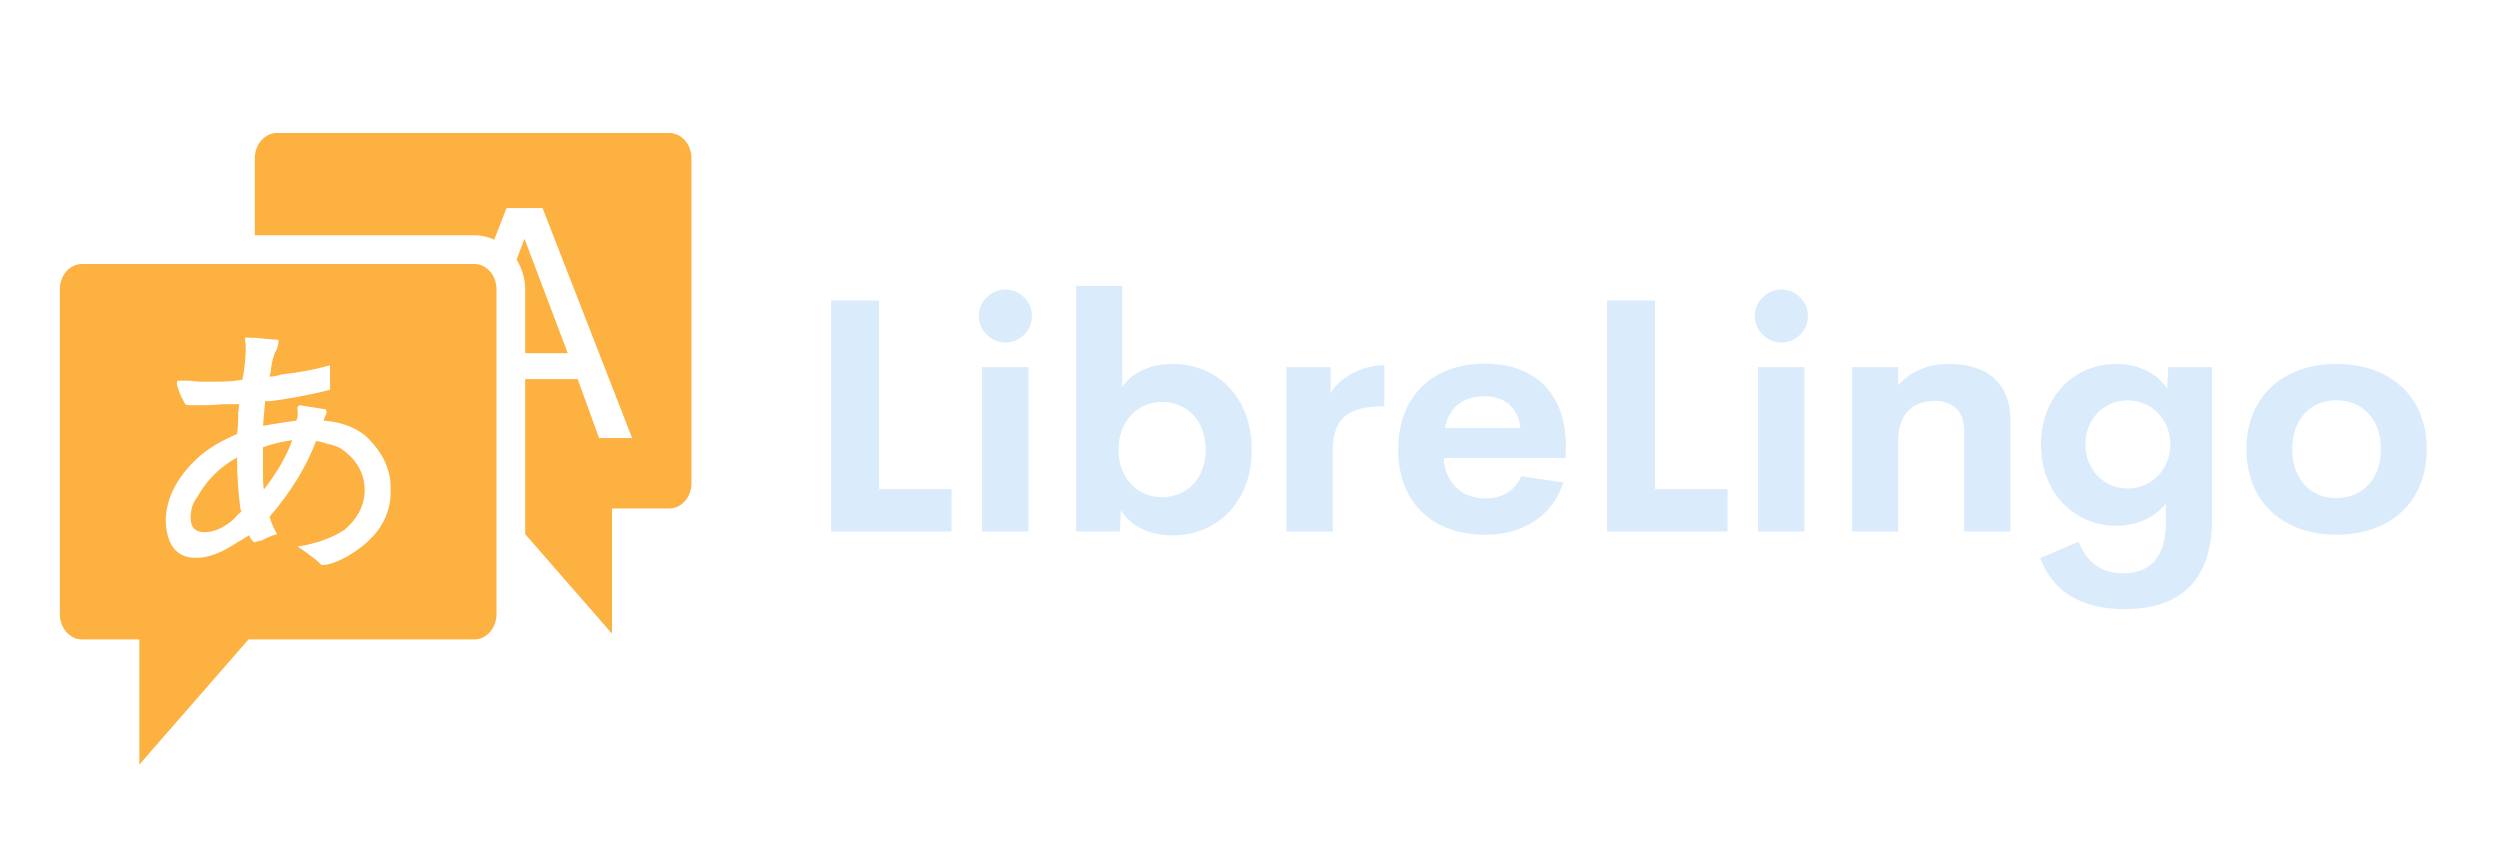 <svg xmlns="http://www.w3.org/2000/svg" xmlns:xlink="http://www.w3.org/1999/xlink" version="1.1" width="3168.539" height="1081.962">
			
			<g transform="scale(8.427) translate(10, 10)">
				<defs id="SvgjsDefs1913"/><g id="SvgjsG1914" featureKey="yUUXwC-0" transform="matrix(2.159,0,0,2.159,-5.318,5.682)" fill="#fcb141"><path xmlns="http://www.w3.org/2000/svg" d="m17.129 2c-0.857 0-1.547 0.791-1.547 1.773v5.352h15.289c0.504 0 0.97 0.114 1.389 0.305l0.857-2.199h2.51l6.24 16.021h-2.303l-1.492-4.109h-3.654v10.803l6.045 6.93v-8.719h3.99c0.857 0 1.547-0.791 1.547-1.773v-22.609c0-0.982-0.69-1.773-1.547-1.773zm17.238 7.367-0.549 1.457c0.382 0.616 0.6 1.339 0.6 2.074v4.441h2.965z" style="" fill="#fcb141" stroke-width="1.571"/><path xmlns="http://www.w3.org/2000/svg" d="m3.547 11.125c-0.857 0-1.547 0.791-1.547 1.773v22.609c0 0.982 0.69 1.773 1.547 1.773h3.99v8.719l7.605-8.719h15.729c0.857 0 1.547-0.791 1.547-1.773v-22.609c0-0.982-0.69-1.773-1.547-1.773zm11.328 5.135h0.377c0.251 0 0.577 0.023 0.979 0.07 0.452 0.048 0.778 0.072 0.979 0.072 0.05 0.19 1.88e-4 0.452-0.15 0.785-0.1 0.143-0.15 0.26-0.15 0.355-0.1 0.238-0.176 0.618-0.227 1.141-0.05 0.143-0.074 0.24-0.074 0.287 0.251 0 0.527-0.049 0.828-0.145 1.255-0.143 2.383-0.355 3.387-0.641v1.711c-1.355 0.333-2.735 0.595-4.141 0.785h-0.377c-0.05 0.475-0.1 1.045-0.15 1.711 0.1 0 0.252-0.023 0.453-0.07 0.853-0.143 1.479-0.238 1.881-0.285 0-0.048 0.026-0.143 0.076-0.285v-0.428c-0.05-0.19-1.87e-4 -0.31 0.15-0.357l1.807 0.285 0.076 0.215c-0.05 0.095-0.126 0.285-0.227 0.57 1.205 0.095 2.183 0.452 2.936 1.07 1.154 1.094 1.732 2.281 1.732 3.564v0.5c-0.05 1.712-1.028 3.138-2.936 4.279-0.753 0.428-1.357 0.643-1.809 0.643h-0.074l-0.377-0.357c-0.552-0.428-0.978-0.736-1.279-0.926 1.255-0.19 2.333-0.572 3.236-1.143 0.903-0.761 1.381-1.64 1.432-2.639v-0.285c-0.05-1.094-0.578-1.998-1.582-2.711-0.201-0.143-0.501-0.26-0.902-0.355h-0.076c-0.201-0.095-0.477-0.167-0.828-0.215-0.652 1.759-1.731 3.518-3.236 5.277 0.151 0.475 0.325 0.88 0.525 1.213-0.251 0.048-0.601 0.19-1.053 0.428-0.251 0.048-0.427 0.095-0.527 0.143-0.151-0.095-0.277-0.26-0.377-0.498-0.351 0.238-0.627 0.403-0.828 0.498-1.054 0.713-1.982 1.07-2.785 1.07h-0.301c-1.154-0.095-1.782-0.902-1.883-2.424v-0.285c0.05-1.474 0.778-2.878 2.184-4.209 0.652-0.618 1.581-1.188 2.785-1.711 0.05-0.333 0.076-0.832 0.076-1.498 0.05-0.428 0.074-0.618 0.074-0.57h-1.129c-0.552 0.048-0.978 0.07-1.279 0.07h-1.129c-0.05 0-0.126-0.023-0.227-0.07l-0.301-0.572c-0.05-0.143-0.1-0.26-0.15-0.355v-0.072c-0.151-0.285-0.177-0.498-0.076-0.641h0.828c0.351 0.048 0.603 0.07 0.754 0.07h1.129c0.753 0 1.355-0.047 1.807-0.143 0-0.095 0.024-0.238 0.074-0.428 0.1-0.713 0.152-1.283 0.152-1.711 0-0.285-0.026-0.547-0.076-0.785zm3.312 7.133c-0.853 0.143-1.455 0.285-1.807 0.428-0.05 1e-6 -0.126 0.023-0.227 0.07v1.641c0 0.856 0.026 1.285 0.076 1.285 0.954-1.236 1.606-2.378 1.957-3.424zm-3.84 1.211c-1.205 0.666-2.133 1.594-2.785 2.783-0.301 0.38-0.451 0.855-0.451 1.426 0 0.666 0.326 0.998 0.979 0.998 0.602 0 1.228-0.26 1.881-0.783 0.05-0.048 0.102-0.095 0.152-0.143 0.251-0.285 0.425-0.452 0.525-0.5l-0.074-0.215c-0.151-1.141-0.227-2.33-0.227-3.566z" style="" fill="#fcb141" stroke-width="1.571"/></g><g id="SvgjsG1915" featureKey="edi7fj-0" transform="matrix(2.463,0,0,2.463,110.502,20.683)" fill="#daecfb"><path d="M4.756 17.412 l4.424 0 l0 2.588 l-7.354 0 l0 -14.111 l2.93 0 l0 11.523 z M12.48 8.457 c-0.889 0 -1.631 -0.723 -1.631 -1.621 c0 -0.889 0.742 -1.611 1.631 -1.611 c0.869 0 1.611 0.723 1.611 1.611 c0 0.898 -0.742 1.621 -1.611 1.621 z M11.045 20 l0 -10.039 l2.832 0 l0 10.039 l-2.832 0 z M22.686 9.766 c2.637 0 4.824 1.953 4.824 5.234 s-2.188 5.234 -4.824 5.234 c-1.387 0 -2.598 -0.557 -3.164 -1.543 l-0.068 1.309 l-2.666 0 l0 -15 l2.812 0 l0 6.182 c0.586 -0.908 1.758 -1.416 3.086 -1.416 z M22.031 17.9 c1.494 0 2.666 -1.103 2.666 -2.9 c0 -1.807 -1.172 -2.91 -2.666 -2.91 c-1.484 0 -2.656 1.152 -2.656 2.91 s1.162 2.9 2.656 2.9 z M32.324 11.553 c0.508 -0.889 1.826 -1.709 3.281 -1.709 l0 2.51 c-2.129 0 -3.144 0.625 -3.144 2.754 l0 4.893 l-2.832 0 l0 -10.039 l2.695 0 l0 1.592 z M46.699 14.834 l-0.029 0.674 l-7.441 0 c0.117 1.67 1.23 2.471 2.568 2.471 c1.006 0 1.787 -0.469 2.168 -1.357 l2.578 0.381 c-0.664 2.031 -2.471 3.193 -4.727 3.193 c-3.242 0 -5.361 -1.914 -5.361 -5.215 s2.178 -5.234 5.273 -5.234 c2.842 0 4.961 1.572 4.971 5.088 z M41.748 11.738 c-1.279 0 -2.168 0.596 -2.441 1.934 l4.609 0 c-0.146 -1.279 -1.016 -1.934 -2.168 -1.934 z M52.139 17.412 l4.424 0 l0 2.588 l-7.354 0 l0 -14.111 l2.93 0 l0 11.523 z M59.863 8.457 c-0.889 0 -1.631 -0.723 -1.631 -1.621 c0 -0.889 0.742 -1.611 1.631 -1.611 c0.869 0 1.611 0.723 1.611 1.611 c0 0.898 -0.742 1.621 -1.611 1.621 z M58.428 20 l0 -10.039 l2.832 0 l0 10.039 l-2.832 0 z M70.098 9.766 c2.412 0 3.74 1.25 3.74 3.477 l0 6.758 l-2.822 0 l0 -6.152 c0 -1.338 -0.83 -1.826 -1.797 -1.826 c-1.162 0 -2.217 0.586 -2.236 2.441 l0 5.537 l-2.812 0 l0 -10.039 l2.812 0 l0 1.113 c0.703 -0.83 1.787 -1.309 3.115 -1.309 z M83.477 9.961 l2.676 0 l0 9.287 c0 3.906 -2.119 5.488 -5.322 5.488 c-2.881 0 -4.443 -1.211 -5.176 -3.115 l2.334 -0.996 c0.566 1.299 1.387 1.924 2.734 1.924 c1.777 0 2.607 -1.113 2.607 -3.096 l0 -1.172 c-0.586 0.801 -1.738 1.367 -3.047 1.367 c-2.49 0 -4.58 -1.963 -4.58 -4.961 c0 -3.008 2.1 -4.922 4.6 -4.922 c1.406 0 2.559 0.625 3.106 1.523 z M81.006 17.373 c1.465 0 2.598 -1.191 2.598 -2.686 c0 -1.504 -1.113 -2.695 -2.598 -2.695 c-1.475 0 -2.588 1.143 -2.588 2.695 c0 1.533 1.133 2.686 2.588 2.686 z M93.75 20.195 c-3.193 0 -5.498 -1.943 -5.498 -5.225 c0 -3.262 2.285 -5.205 5.498 -5.205 c3.232 0 5.508 1.943 5.508 5.205 c0 3.281 -2.285 5.225 -5.508 5.225 z M93.721 17.959 c1.631 0 2.744 -1.191 2.744 -2.988 s-1.113 -2.988 -2.744 -2.988 c-1.572 0 -2.676 1.191 -2.676 2.988 s1.103 2.988 2.676 2.988 z"/></g>
			</g>
		</svg>